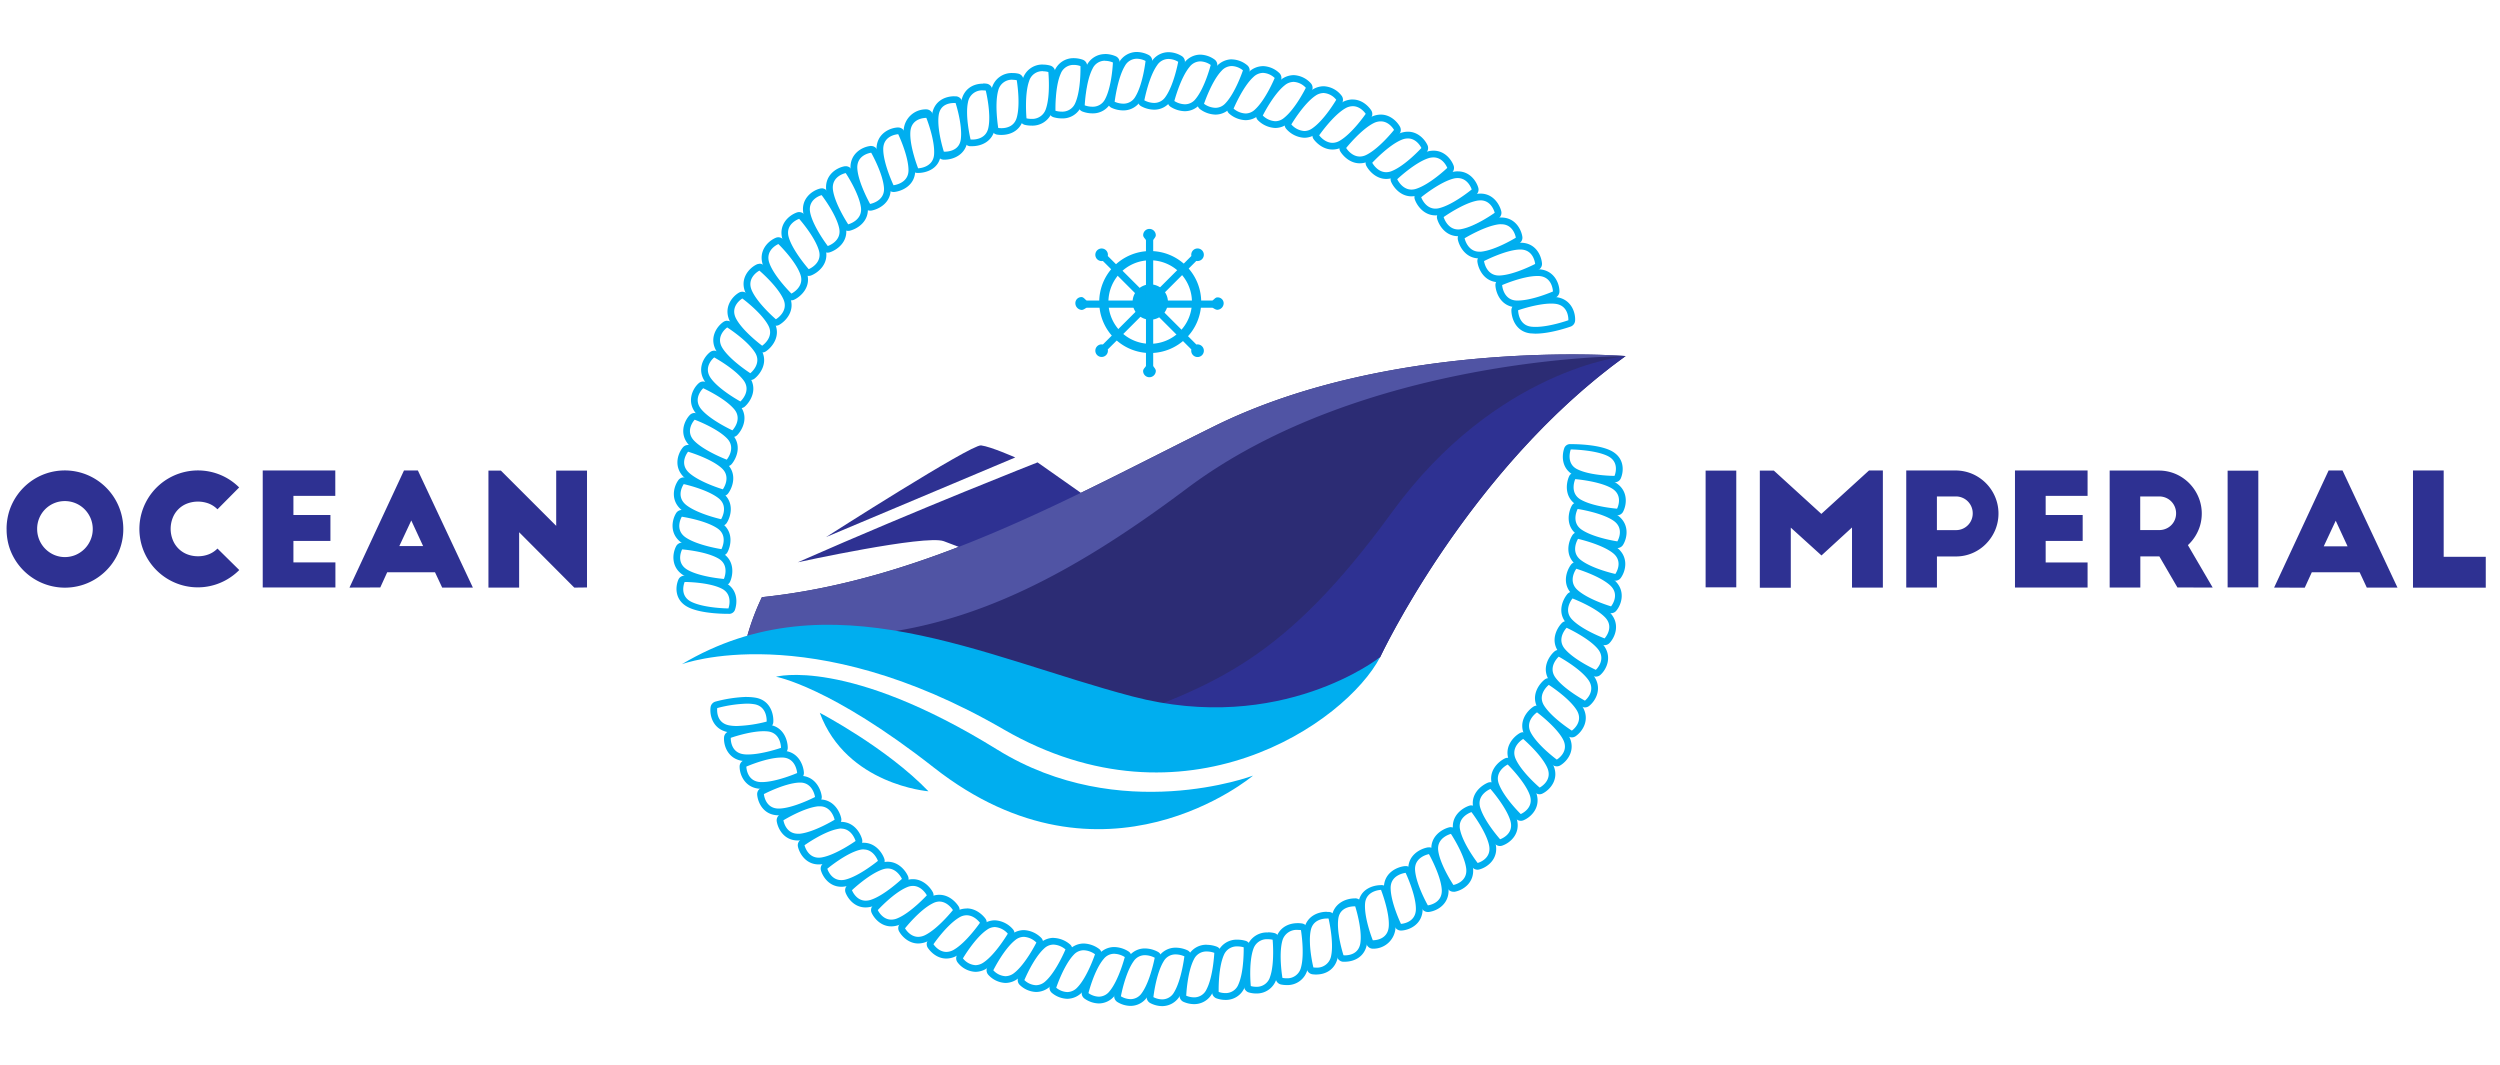 <svg id="Layer_1" data-name="Layer 1" xmlns="http://www.w3.org/2000/svg" viewBox="0 0 878.1 374"><defs><style>.cls-1{fill:#00aeef;}.cls-1,.cls-2,.cls-3,.cls-4{fill-rule:evenodd;}.cls-2{fill:#2e3192;}.cls-3{fill:#2c2c74;}.cls-4{fill:#5054a4;}</style></defs><title>oceanimperial</title><path class="cls-1" d="M262.29,244.78h0a48.09,48.09,0,0,0-11,1.65,2.39,2.39,0,0,0-1.71,2c-.4,3,.92,7.82,6.22,8.75a17.52,17.52,0,0,0,3,.24,49.5,49.5,0,0,0,11.08-1.65,2.37,2.37,0,0,0,1.73-2.11c.19-2.57-.86-7.67-6.23-8.6a18.34,18.34,0,0,0-3.12-.25Zm0,2.37a15.6,15.6,0,0,1,2.71.21c4.67.82,4.28,6.09,4.28,6.09A46.8,46.8,0,0,1,258.83,255a14.6,14.6,0,0,1-2.63-.21c-5-.87-4.28-6.09-4.28-6.09A45.44,45.44,0,0,1,262.29,247.15Z"/><path class="cls-1" d="M268.23,254.46h0c-5.38,0-12.07,2.37-12.35,2.47a2.38,2.38,0,0,0-1.57,2.08c-.19,3,1.46,7.73,6.81,8.29a13.43,13.43,0,0,0,1.59.08c5.32,0,12.11-2.37,12.4-2.47a2.37,2.37,0,0,0,1.58-2.23c0-2.57-1.39-7.58-6.82-8.14a14.19,14.19,0,0,0-1.64-.08Zm0,2.37a12.62,12.62,0,0,1,1.4.07c4.72.48,4.69,5.77,4.69,5.77S267.68,265,262.71,265c-.47,0-.91,0-1.34-.06-5-.53-4.69-5.78-4.69-5.78S263.2,256.83,268.23,256.83Z"/><path class="cls-1" d="M274.5,263.71h0c-5.56,0-13,3.23-13.3,3.37a2.37,2.37,0,0,0-1.42,2.18c0,3,2,7.62,7.37,7.8h.46c5.48,0,13-3.24,13.33-3.38a2.36,2.36,0,0,0,1.42-2.33c-.16-2.56-1.92-7.46-7.37-7.65Zm0,2.37h.41c4.75.16,5.08,5.44,5.08,5.44s-7.33,3.18-12.38,3.18h-.38c-5.05-.17-5.08-5.44-5.08-5.44S269.38,266.08,274.5,266.08Z"/><path class="cls-1" d="M281.05,272.5h-.31c-5.62.2-13.21,4.15-13.53,4.32a2.39,2.39,0,0,0-1.26,2.28c.19,2.51,2,7.27,7.56,7.27h.34c5.52-.2,13.19-4.15,13.51-4.32a2.37,2.37,0,0,0,1.26-2.42c-.33-2.47-2.34-7.13-7.57-7.13Zm0,2.37c4.54,0,5.22,5.07,5.22,5.07s-7.46,3.88-12.51,4.06h-.25c-4.81,0-5.2-5.08-5.2-5.08s7.37-3.87,12.51-4.05Z"/><path class="cls-1" d="M288,280.84h0c-.29,0-.58,0-.89,0-5.59.6-12.88,5.07-13.19,5.26a2.38,2.38,0,0,0-1.1,2.36c.34,2.33,2.33,6.75,7.43,6.75a7.69,7.69,0,0,0,.95-.06c5.5-.58,12.88-5.06,13.19-5.25a2.36,2.36,0,0,0,1.08-2.5c-.47-2.29-2.64-6.6-7.47-6.6Zm0,2.37c4.18,0,5.15,4.71,5.15,4.71s-7.17,4.38-12.2,4.92l-.7,0c-4.39,0-5.08-4.72-5.08-4.72s7.07-4.37,12.19-4.91Z"/><path class="cls-1" d="M295.41,288.67h0a7.63,7.63,0,0,0-1.41.13c-5.54,1-12.5,5.95-12.8,6.16a2.38,2.38,0,0,0-.93,2.43c.47,2.15,2.61,6.23,7.31,6.23a9,9,0,0,0,1.52-.14c5.44-1,12.49-6,12.79-6.16a2.36,2.36,0,0,0,.9-2.57c-.63-2.26-2.9-6.08-7.38-6.08Zm0,2.37c3.88,0,5.1,4.35,5.1,4.35s-6.85,4.87-11.83,5.76a6.24,6.24,0,0,1-1.1.1c-4,0-5-4.37-5-4.37s6.75-4.85,11.82-5.75A6,6,0,0,1,295.41,291Z"/><path class="cls-1" d="M303.36,296h0a7.62,7.62,0,0,0-1.92.25c-5.45,1.36-12.05,6.8-12.33,7a2.38,2.38,0,0,0-.76,2.49c.62,2.13,2.84,5.73,7.19,5.73a8.58,8.58,0,0,0,2-.26c5.36-1.35,12-6.81,12.33-7a2.37,2.37,0,0,0,.72-2.63c-.74-2.07-3.1-5.57-7.27-5.57Zm0,2.37c3.61,0,5,4,5,4s-6.49,5.34-11.39,6.57a6.18,6.18,0,0,1-1.47.19c-3.73,0-4.91-4-4.91-4S297,299.75,302,298.5A5.53,5.53,0,0,1,303.36,298.33Z"/><path class="cls-1" d="M311.79,302.68a7.79,7.79,0,0,0-2.4.4c-5.35,1.74-11.55,7.63-11.81,7.88a2.38,2.38,0,0,0-.59,2.54c.72,1.94,3,5.23,7.05,5.23a8.21,8.21,0,0,0,2.54-.43c5.25-1.71,11.54-7.63,11.81-7.88a2.36,2.36,0,0,0,.54-2.67c-.82-1.88-3.26-5.07-7.14-5.07Zm0,2.37c3.37,0,5,3.65,5,3.65s-6.11,5.78-10.91,7.35a6,6,0,0,1-1.81.3c-3.46,0-4.82-3.68-4.82-3.68s6-5.74,10.9-7.34A5.51,5.51,0,0,1,311.79,305.05Z"/><path class="cls-1" d="M320.65,308.8h0a7.5,7.5,0,0,0-2.86.58c-5.21,2.11-11,8.42-11.23,8.69a2.37,2.37,0,0,0-.4,2.57c.79,1.76,3.14,4.74,6.9,4.74a8,8,0,0,0,3-.62c5.12-2.08,11-8.42,11.22-8.68a2.38,2.38,0,0,0,.36-2.71c-.89-1.7-3.37-4.57-7-4.57Zm0,2.37c3.16,0,4.89,3.3,4.89,3.3s-5.69,6.19-10.37,8.09a5.49,5.49,0,0,1-2.11.45c-3.23,0-4.74-3.35-4.74-3.35s5.59-6.15,10.36-8.08A5.15,5.15,0,0,1,320.65,311.17Z"/><path class="cls-1" d="M329.9,314.29h0a7.39,7.39,0,0,0-3.28.79c-5.05,2.47-10.38,9.17-10.6,9.45a2.35,2.35,0,0,0-.23,2.59c.86,1.59,3.24,4.27,6.73,4.27a7.92,7.92,0,0,0,3.44-.84c5-2.43,10.37-9.17,10.59-9.45a2.37,2.37,0,0,0,.17-2.72c-.26-.42-2.64-4.09-6.82-4.09Zm0,2.37c3,0,4.8,3,4.8,3s-5.24,6.57-9.78,8.8a5.57,5.57,0,0,1-2.4.6c-3,0-4.64-3-4.64-3s5.16-6.53,9.78-8.79A5.08,5.08,0,0,1,329.9,316.66Z"/><path class="cls-1" d="M339.52,319.11h0a7.3,7.3,0,0,0-3.7,1c-4.86,2.81-9.71,9.86-9.91,10.16a2.38,2.38,0,0,0-.05,2.6c.25.39,2.53,3.81,6.54,3.81a7.59,7.59,0,0,0,3.84-1.1c4.78-2.77,9.7-9.86,9.91-10.16a2.36,2.36,0,0,0,0-2.73c-.26-.37-2.71-3.62-6.6-3.62Zm0,2.37c2.79,0,4.68,2.64,4.68,2.64s-4.77,6.92-9.15,9.45a5.23,5.23,0,0,1-2.65.78c-2.82,0-4.53-2.7-4.53-2.7s4.68-6.87,9.14-9.45A4.9,4.9,0,0,1,339.52,321.48Z"/><path class="cls-1" d="M349.44,323.25h0a7.22,7.22,0,0,0-4.09,1.31c-4.66,3.15-9,10.52-9.18,10.83a2.38,2.38,0,0,0,.14,2.6,8.36,8.36,0,0,0,6.31,3.36,7.43,7.43,0,0,0,4.23-1.38c4.58-3.1,9-10.51,9.18-10.83a2.39,2.39,0,0,0-.22-2.72,9,9,0,0,0-6.37-3.17Zm0,2.37a6.66,6.66,0,0,1,4.54,2.32s-4.27,7.23-8.45,10.07a5.21,5.21,0,0,1-2.91,1,6.13,6.13,0,0,1-4.4-2.39s4.2-7.18,8.46-10.06A4.83,4.83,0,0,1,349.44,325.62Z"/><path class="cls-1" d="M359.64,326.69h0a7.12,7.12,0,0,0-4.47,1.61c-4.43,3.47-8.24,11.12-8.4,11.45a2.37,2.37,0,0,0,.31,2.58,8.58,8.58,0,0,0,6.06,2.92,7.31,7.31,0,0,0,4.6-1.69c4.35-3.4,8.23-11.11,8.4-11.44a2.39,2.39,0,0,0-.41-2.7,9.15,9.15,0,0,0-6.09-2.73Zm0,2.37a6.85,6.85,0,0,1,4.38,2s-3.76,7.52-7.74,10.64a5,5,0,0,1-3.14,1.18,6.25,6.25,0,0,1-4.25-2.08s3.69-7.46,7.74-10.63A4.75,4.75,0,0,1,359.64,329.06Z"/><path class="cls-1" d="M370.06,329.41h0a7.15,7.15,0,0,0-4.84,1.94c-4.17,3.76-7.44,11.67-7.58,12a2.36,2.36,0,0,0,.5,2.56,8.66,8.66,0,0,0,5.76,2.51,7.34,7.34,0,0,0,5-2c4.1-3.71,7.44-11.67,7.58-12a2.39,2.39,0,0,0-.59-2.66,9.31,9.31,0,0,0-5.78-2.32Zm0,2.37a7,7,0,0,1,4.18,1.7s-3.23,7.77-7,11.15a5,5,0,0,1-3.37,1.42,6.36,6.36,0,0,1-4.07-1.8s3.16-7.69,7-11.15A4.75,4.75,0,0,1,370.06,331.78Z"/><path class="cls-1" d="M380.66,331.4h0a7.1,7.1,0,0,0-5.19,2.28c-3.91,4.05-6.62,12.16-6.73,12.5a2.38,2.38,0,0,0,.67,2.52,8.83,8.83,0,0,0,5.45,2.12,7.25,7.25,0,0,0,5.28-2.38c3.83-4,6.6-12.15,6.72-12.5a2.37,2.37,0,0,0-.78-2.62,9.56,9.56,0,0,0-5.42-1.92Zm0,2.37a7.18,7.18,0,0,1,3.95,1.41s-2.68,8-6.18,11.62a4.87,4.87,0,0,1-3.57,1.65,6.49,6.49,0,0,1-3.87-1.52s2.61-7.9,6.18-11.61A4.71,4.71,0,0,1,380.66,333.77Z"/><path class="cls-1" d="M391.39,332.64a7.07,7.07,0,0,0-5.55,2.66c-3.61,4.31-5.74,12.59-5.83,12.94a2.35,2.35,0,0,0,.85,2.46,9,9,0,0,0,5.08,1.75,7.15,7.15,0,0,0,5.59-2.75c3.55-4.25,5.74-12.59,5.83-12.95a2.35,2.35,0,0,0-.95-2.55,9.71,9.71,0,0,0-5-1.56Zm0,2.37a7.31,7.31,0,0,1,3.68,1.15s-2.11,8.14-5.35,12a4.79,4.79,0,0,1-3.78,1.91,6.63,6.63,0,0,1-3.63-1.25s2-8.07,5.35-12A4.7,4.7,0,0,1,391.39,335Z"/><path class="cls-1" d="M402.2,333.13h0a7,7,0,0,0-5.89,3.05c-3.3,4.56-4.86,13-4.92,13.32a2.37,2.37,0,0,0,1,2.4,9,9,0,0,0,4.68,1.41,7.08,7.08,0,0,0,5.9-3.16c3.24-4.47,4.85-13,4.92-13.32a2.37,2.37,0,0,0-1.14-2.48,9.87,9.87,0,0,0-4.57-1.22Zm0,2.37a7.53,7.53,0,0,1,3.38.9s-1.55,8.26-4.51,12.36a4.76,4.76,0,0,1-4,2.18,6.79,6.79,0,0,1-3.37-1s1.49-8.19,4.51-12.36A4.72,4.72,0,0,1,402.2,335.5Z"/><path class="cls-1" d="M413,332.86h0a7.11,7.11,0,0,0-6.23,3.48c-3,4.77-3.94,13.27-4,13.63a2.37,2.37,0,0,0,1.19,2.32,9.18,9.18,0,0,0,4.23,1.1,7.17,7.17,0,0,0,6.2-3.58c2.92-4.7,3.93-13.27,4-13.63a2.37,2.37,0,0,0-1.3-2.4,10.07,10.07,0,0,0-4.08-.92Zm0,2.37a7.58,7.58,0,0,1,3,.68s-1,8.35-3.63,12.64a4.76,4.76,0,0,1-4.19,2.47,6.85,6.85,0,0,1-3.06-.79s.91-8.27,3.64-12.64A4.71,4.71,0,0,1,413,335.23Z"/><path class="cls-1" d="M423.88,331.83h0a7.15,7.15,0,0,0-6.58,3.93c-2.64,5-3,13.52-3,13.88a2.36,2.36,0,0,0,1.35,2.23,9.31,9.31,0,0,0,3.74.82,7.12,7.12,0,0,0,6.49-4c2.59-4.88,3-13.5,3-13.87a2.36,2.36,0,0,0-1.46-2.3,10,10,0,0,0-3.53-.66Zm0,2.37a7.68,7.68,0,0,1,2.63.48s-.38,8.4-2.75,12.87a4.73,4.73,0,0,1-4.39,2.76,7,7,0,0,1-2.72-.58s.33-8.31,2.75-12.86A4.79,4.79,0,0,1,423.88,334.2Z"/><path class="cls-1" d="M434.66,330.05h0a7.18,7.18,0,0,0-6.94,4.4c-2.28,5.14-2.05,13.69-2,14.05a2.39,2.39,0,0,0,1.49,2.14,9.44,9.44,0,0,0,3.21.57,7.1,7.1,0,0,0,6.78-4.49c2.24-5.05,2-13.68,2-14.05a2.36,2.36,0,0,0-1.62-2.19,10.19,10.19,0,0,0-2.92-.43Zm0,2.37a7.66,7.66,0,0,1,2.17.31s.21,8.41-1.84,13a4.76,4.76,0,0,1-4.61,3.08,6.9,6.9,0,0,1-2.33-.41s-.25-8.31,1.84-13A4.88,4.88,0,0,1,434.66,332.42Z"/><path class="cls-1" d="M445.34,327.52h0a7.32,7.32,0,0,0-7.31,4.9c-1.92,5.29-1.1,13.8-1.06,14.16a2.36,2.36,0,0,0,1.64,2,9.15,9.15,0,0,0,2.61.37,7.2,7.2,0,0,0,7.08-5c1.88-5.19,1.09-13.79,1.06-14.15a2.39,2.39,0,0,0-1.78-2.08,9.77,9.77,0,0,0-2.24-.25Zm0,2.37a7.36,7.36,0,0,1,1.66.18s.79,8.37-.93,13.12a4.83,4.83,0,0,1-4.85,3.41,6.82,6.82,0,0,1-1.89-.26s-.83-8.27.93-13.12A5,5,0,0,1,445.34,329.89Z"/><path class="cls-1" d="M455.83,324.25h0c-3.83,0-6.69,2-7.66,5.42-1.55,5.41-.14,13.84-.07,14.2a2.38,2.38,0,0,0,1.77,1.91,9.32,9.32,0,0,0,2,.21,7.22,7.22,0,0,0,7.37-5.48c1.51-5.31.13-13.83.07-14.19a2.38,2.38,0,0,0-1.91-1.95,9.41,9.41,0,0,0-1.55-.12Zm0,2.37a7.06,7.06,0,0,1,1.12.08s1.37,8.3,0,13.15a4.92,4.92,0,0,1-5.09,3.76,6.79,6.79,0,0,1-1.42-.14s-1.4-8.2,0-13.15A5.17,5.17,0,0,1,455.83,326.62Z"/><path class="cls-1" d="M466.09,320.25h0c-3.26,0-7.07,1.57-8,6-1.16,5.5.84,13.82.92,14.17a2.38,2.38,0,0,0,1.91,1.78,9.38,9.38,0,0,0,1.3.09c4,0,6.86-2.24,7.65-6,1.14-5.4-.83-13.81-.92-14.16a2.4,2.4,0,0,0-2-1.81,7.09,7.09,0,0,0-.82,0Zm0,2.37a4.11,4.11,0,0,1,.55,0s1.95,8.18.91,13.12a5,5,0,0,1-5.33,4.12,6.11,6.11,0,0,1-.91-.06s-2-8.08-.9-13.12C461.2,323,464.72,322.62,466.09,322.62Z"/><path class="cls-1" d="M475.93,315.55h0c-3.62,0-7.55,2-8.18,6.54-.78,5.57,1.79,13.73,1.91,14.08a2.39,2.39,0,0,0,2,1.63,5.71,5.71,0,0,0,.64,0c3.37,0,7.21-1.72,7.88-6.55.76-5.47-1.79-13.71-1.9-14.06a2.39,2.39,0,0,0-2.17-1.66Zm-.68,2.79H476s2.52,7.82,1.83,12.82c-.59,4.15-4.29,4.4-5.54,4.4a1.27,1.27,0,0,1-.41-.06s-2.53-7.75-1.81-12.85c.6-4.31,5.09-4.31,5.83-4.31Z"/><path class="cls-1" d="M485.07,310.9H485c-2.57,0-7.53,1.3-7.91,6.74-.38,5.62,2.75,13.67,2.89,14a2.41,2.41,0,0,0,2.13,1.58h.12a7.8,7.8,0,0,0,7.93-7.37c.37-5.5-2.75-13.33-2.89-13.68a2.17,2.17,0,0,0-2.2-1.28Zm0,1.66s3.07,7.8,2.72,12.84c-.33,4.76-5,4.86-5.56,4.86h-.05s-3.08-7.7-2.72-12.84C479.78,312.68,485.07,312.56,485.07,312.56Z"/><path class="cls-1" d="M493.71,304.21l-.24,0c-2.55.25-7.39,2.17-7.39,7.63,0,5.62,3.69,13.34,3.85,13.67a2.37,2.37,0,0,0,2.14,1.34h.09c3-.13,7.54-2.27,7.53-7.64,0-5.52-3.68-13.33-3.84-13.66a2.37,2.37,0,0,0-2.14-1.36Zm0,2.37s3.61,7.6,3.61,12.65-5.25,5.27-5.25,5.27-3.61-7.5-3.62-12.65C488.45,307.11,493.71,306.58,493.71,306.58Z"/><path class="cls-1" d="M501.91,297.64a1.81,1.81,0,0,0-.4,0c-2.53.43-7.23,2.68-6.84,8.12.4,5.62,4.61,13.06,4.79,13.38a2.36,2.36,0,0,0,2.06,1.19h.26c3-.34,7.36-2.79,7-8.15s-4.6-13-4.78-13.36a2.39,2.39,0,0,0-2.07-1.21Zm0,2.37s4.13,7.33,4.49,12.37-4.88,5.62-4.88,5.62-4.12-7.22-4.49-12.36C496.7,300.9,501.91,300,501.91,300Z"/><path class="cls-1" d="M509.63,290.52a2.74,2.74,0,0,0-.56.06c-2.5.61-7,3.19-6.25,8.59.78,5.57,5.5,12.7,5.71,13a2.38,2.38,0,0,0,2,1.05,2.15,2.15,0,0,0,.43,0c3-.54,7.14-3.29,6.39-8.61s-5.51-12.69-5.71-13a2.37,2.37,0,0,0-2-1.06Zm0,2.37s4.63,7,5.34,12-4.47,5.95-4.47,5.95-4.62-6.92-5.33-12C504.5,294.14,509.63,292.89,509.63,292.89Z"/><path class="cls-1" d="M516.84,282.87a2.57,2.57,0,0,0-.72.11c-2.45.78-6.78,3.67-5.64,9,1.17,5.5,6.38,12.29,6.6,12.57a2.4,2.4,0,0,0,1.88.93,2.46,2.46,0,0,0,.59-.08c2.93-.75,6.9-3.78,5.78-9s-6.38-12.27-6.61-12.56a2.34,2.34,0,0,0-1.88-.93Zm0,2.37s5.11,6.68,6.17,11.62-4,6.25-4,6.25-5.09-6.59-6.16-11.62C511.8,286.84,516.84,285.24,516.84,285.24Z"/><path class="cls-1" d="M523.5,274.74a2.44,2.44,0,0,0-.88.16c-2.39,1-6.51,4.14-5,9.37,1.56,5.42,7.22,11.82,7.47,12.09a2.37,2.37,0,0,0,2.51.67c2.88-.95,6.63-4.25,5.14-9.42s-7.22-11.8-7.46-12.07a2.39,2.39,0,0,0-1.78-.8Zm0,2.37s5.56,6.3,7,11.16-3.6,6.51-3.6,6.51-5.54-6.2-7-11.16C518.59,279.06,523.5,277.11,523.5,277.11Z"/><path class="cls-1" d="M529.57,266.16a2.49,2.49,0,0,0-1,.23c-2.31,1.12-6.2,4.58-4.33,9.7,1.93,5.29,8,11.28,8.29,11.53a2.33,2.33,0,0,0,1.65.68,2.38,2.38,0,0,0,.91-.18c2.8-1.15,6.3-4.7,4.46-9.75s-8-11.27-8.28-11.53a2.38,2.38,0,0,0-1.67-.68Zm0,2.37s6,5.9,7.72,10.65-3.14,6.75-3.14,6.75-5.95-5.81-7.71-10.65C524.81,270.82,529.57,268.53,529.57,268.53Z"/><path class="cls-1" d="M535,257.18a2.36,2.36,0,0,0-1.17.31c-2.24,1.27-5.87,5-3.65,10s8.8,10.69,9.07,10.92a2.35,2.35,0,0,0,1.54.57,2.32,2.32,0,0,0,1-.25c2.72-1.35,6-5.13,3.77-10s-8.78-10.68-9.06-10.92a2.36,2.36,0,0,0-1.55-.57Zm0,2.37s6.39,5.47,8.45,10.08-2.66,7-2.66,7-6.35-5.38-8.44-10.09C530.44,262.17,535,259.55,535,259.55Z"/><path class="cls-1" d="M539.86,247.84a2.35,2.35,0,0,0-1.32.4c-2.14,1.43-5.51,5.39-2.94,10.21s9.52,10.05,9.81,10.26a2.35,2.35,0,0,0,1.4.46,2.32,2.32,0,0,0,1.2-.32c2.62-1.54,5.59-5.54,3.06-10.28s-9.51-10-9.8-10.26a2.39,2.39,0,0,0-1.41-.47Zm0,2.37s6.74,5,9.12,9.47-2.17,7.12-2.17,7.12-6.7-4.92-9.12-9.47C535.46,253.14,539.86,250.21,539.86,250.21Z"/><path class="cls-1" d="M544,238.19a2.33,2.33,0,0,0-1.45.49c-2,1.58-5.12,5.77-2.23,10.39,3,4.77,10.2,9.37,10.5,9.56a2.43,2.43,0,0,0,1.27.37,2.34,2.34,0,0,0,1.34-.42c2.5-1.71,5.19-5.91,2.34-10.47s-10.19-9.35-10.49-9.55a2.4,2.4,0,0,0-1.28-.37Zm0,2.37s7.08,4.53,9.76,8.81-1.67,7.26-1.67,7.26-7-4.45-9.76-8.82C539.83,243.79,544,240.56,544,240.56Z"/><path class="cls-1" d="M547.49,228.27a2.32,2.32,0,0,0-1.57.6c-1.93,1.71-4.72,6.11-1.5,10.52s10.82,8.63,11.14,8.8a2.39,2.39,0,0,0,1.13.28,2.37,2.37,0,0,0,1.47-.51c2.38-1.88,4.76-6.26,1.6-10.61s-10.81-8.62-11.13-8.79a2.33,2.33,0,0,0-1.14-.29Zm0,2.37s7.38,4,10.35,8.1-1.15,7.36-1.15,7.36-7.33-3.94-10.36-8.11C543.54,234.16,547.49,230.64,547.49,230.64Z"/><path class="cls-1" d="M550.26,218.13a2.35,2.35,0,0,0-1.69.72c-1.8,1.84-4.27,6.42-.76,10.59s11.4,7.86,11.73,8a2.4,2.4,0,0,0,1,.21,2.36,2.36,0,0,0,1.59-.61c2.24-2,4.32-6.58.86-10.7s-11.39-7.84-11.72-8a2.27,2.27,0,0,0-1-.22Zm0,2.37s7.65,3.5,10.9,7.36-.64,7.42-.64,7.42-7.58-3.42-10.89-7.36C546.57,224.29,550.26,220.5,550.26,220.5Z"/><path class="cls-1" d="M552.33,207.82a2.37,2.37,0,0,0-1.81.84c-1.67,2-3.81,6.71,0,10.62s11.93,7,12.27,7.17a2.33,2.33,0,0,0,.82.15,2.38,2.38,0,0,0,1.72-.74c2.08-2.2,3.84-6.87.1-10.73s-11.91-7-12.25-7.15a2.22,2.22,0,0,0-.83-.16Zm0,2.38s7.86,3,11.38,6.58-.12,7.45-.12,7.45-7.8-2.89-11.38-6.6C548.9,214.23,552.33,210.2,552.33,210.2Z"/><path class="cls-1" d="M410.46,18.33h0a7.07,7.07,0,0,0-5.9,3.17c-3.24,4.46-4.85,13-4.92,13.31a2.37,2.37,0,0,0,1.14,2.48,9.71,9.71,0,0,0,4.58,1.23,7,7,0,0,0,5.88-3.06c3.3-4.55,4.86-13,4.92-13.32a2.37,2.37,0,0,0-1-2.4,9.11,9.11,0,0,0-4.68-1.41Zm0,2.38a6.84,6.84,0,0,1,3.37,1s-1.49,8.19-4.5,12.36a4.72,4.72,0,0,1-4,2.08,7.49,7.49,0,0,1-3.39-.91s1.55-8.26,4.51-12.35A4.75,4.75,0,0,1,410.46,20.71Z"/><path class="cls-1" d="M399.3,18.26h0a7.15,7.15,0,0,0-6.2,3.58c-2.92,4.69-3.93,13.26-4,13.62a2.35,2.35,0,0,0,1.3,2.4,9.89,9.89,0,0,0,4.08.92,7.12,7.12,0,0,0,6.23-3.47c3-4.78,3.94-13.28,4-13.64a2.38,2.38,0,0,0-1.18-2.32,9.33,9.33,0,0,0-4.24-1.09Zm0,2.37a6.86,6.86,0,0,1,3.06.78s-.91,8.27-3.63,12.64a4.74,4.74,0,0,1-4.22,2.36,7.67,7.67,0,0,1-3-.67s1-8.36,3.63-12.64A4.75,4.75,0,0,1,399.3,20.63Z"/><path class="cls-1" d="M388.19,19h0a7.13,7.13,0,0,0-6.5,4c-2.58,4.87-3,13.5-3,13.86a2.39,2.39,0,0,0,1.47,2.3,10,10,0,0,0,3.53.66,7.15,7.15,0,0,0,6.59-3.93c2.63-5,3-13.51,3-13.87a2.38,2.38,0,0,0-1.34-2.24,9.5,9.5,0,0,0-3.74-.81Zm0,2.37a7,7,0,0,1,2.71.58s-.33,8.32-2.74,12.86a4.79,4.79,0,0,1-4.49,2.67A7.68,7.68,0,0,1,381,37s.38-8.4,2.75-12.87A4.75,4.75,0,0,1,388.19,21.33Z"/><path class="cls-1" d="M377.18,20.43h0a7.13,7.13,0,0,0-6.79,4.49c-2.23,5-2.05,13.68-2,14A2.35,2.35,0,0,0,370,41.16a10.35,10.35,0,0,0,2.92.43,7.17,7.17,0,0,0,6.94-4.4c2.28-5.14,2.05-13.69,2-14A2.36,2.36,0,0,0,380.38,21a9.63,9.63,0,0,0-3.2-.57Zm0,2.37a6.88,6.88,0,0,1,2.32.41s.25,8.32-1.83,13a4.89,4.89,0,0,1-4.78,3,7.66,7.66,0,0,1-2.17-.31s-.21-8.41,1.84-13A4.78,4.78,0,0,1,377.18,22.8Z"/><path class="cls-1" d="M366.33,22.67h0a7.2,7.2,0,0,0-7.08,5c-1.88,5.19-1.09,13.79-1.06,14.16A2.39,2.39,0,0,0,360,43.87a9.8,9.8,0,0,0,2.25.25,7.32,7.32,0,0,0,7.31-4.89c1.91-5.29,1.09-13.81,1.05-14.17a2.37,2.37,0,0,0-1.64-2,9.15,9.15,0,0,0-2.61-.37Zm0,2.37a6.82,6.82,0,0,1,1.89.26s.83,8.28-.92,13.12a5,5,0,0,1-5.08,3.33,7.4,7.4,0,0,1-1.67-.18s-.79-8.37.93-13.12A4.83,4.83,0,0,1,366.33,25Z"/><path class="cls-1" d="M355.7,25.66h0a7.21,7.21,0,0,0-7.37,5.48c-1.51,5.3-.13,13.83-.07,14.19a2.36,2.36,0,0,0,1.91,1.94,9.1,9.1,0,0,0,1.54.12c3.84,0,6.71-2,7.68-5.42,1.54-5.4.12-13.84.06-14.2a2.34,2.34,0,0,0-1.77-1.9,8.65,8.65,0,0,0-2-.21Zm0,2.37a6.79,6.79,0,0,1,1.42.14s1.4,8.2,0,13.15c-.91,3.23-3.79,3.7-5.39,3.7a7,7,0,0,1-1.11-.08s-1.37-8.29,0-13.15A4.92,4.92,0,0,1,355.7,28Z"/><path class="cls-1" d="M345.33,29.38h0c-4,0-6.85,2.24-7.65,6-1.14,5.4.84,13.81.92,14.16a2.4,2.4,0,0,0,2,1.81,7,7,0,0,0,.81,0c3.26,0,7.08-1.57,8-6,1.17-5.5-.83-13.82-.92-14.17a2.37,2.37,0,0,0-1.91-1.78,9.38,9.38,0,0,0-1.3-.09Zm0,2.37a6.11,6.11,0,0,1,.91.06s2,8.08.9,13.12c-.78,3.72-4.3,4.09-5.68,4.09-.34,0-.55,0-.55,0s-2-8.19-.91-13.13A5,5,0,0,1,345.33,31.75Z"/><path class="cls-1" d="M335.23,33.81h0c-3.37,0-7.2,1.72-7.88,6.55-.76,5.47,1.8,13.72,1.91,14.07a2.39,2.39,0,0,0,2.17,1.66h.19c3.62,0,7.56-2,8.19-6.54.77-5.56-1.8-13.72-1.91-14.07a2.41,2.41,0,0,0-2-1.64,5.71,5.71,0,0,0-.64,0Zm0,2.37a3.44,3.44,0,0,1,.41,0s2.53,7.72,1.82,12.82c-.6,4.31-5.11,4.28-5.84,4.28h-.1S329,45.48,329.7,40.48C330.28,36.33,334,36.18,335.23,36.18Z"/><path class="cls-1" d="M325.32,38.41h0a7.79,7.79,0,0,0-7.92,7.37c-.38,5.51,2.74,13.34,2.87,13.68a2.19,2.19,0,0,0,2.21,1.28h.07c2.57,0,7.54-1.3,7.91-6.74.39-5.62-2.75-13.67-2.89-14a2.41,2.41,0,0,0-2.13-1.59Zm-.46,3h.51s3.08,7.69,2.72,12.83c-.32,4.74-5.61,4.88-5.61,4.88s-3.07-7.81-2.72-12.84c.33-4.77,5-4.87,5.56-4.87Z"/><path class="cls-1" d="M315.49,44.77h-.1c-3,.13-7.54,2.27-7.53,7.65s3.68,13.33,3.84,13.66a2.37,2.37,0,0,0,2.14,1.35h.24c2.56-.25,7.4-2.18,7.39-7.64,0-5.62-3.69-13.34-3.85-13.67a2.37,2.37,0,0,0-2.13-1.34Zm0,2.37s3.6,7.5,3.61,12.65c0,4.75-5.26,5.27-5.26,5.27s-3.6-7.6-3.61-12.65S315.49,47.14,315.49,47.14Z"/><path class="cls-1" d="M306,51.27a1.14,1.14,0,0,0-.26,0c-3,.33-7.36,2.78-7,8.14.39,5.51,4.61,13.05,4.79,13.37a2.37,2.37,0,0,0,2.06,1.2,2.69,2.69,0,0,0,.4,0c2.54-.43,7.23-2.69,6.84-8.14s-4.61-13-4.79-13.36a2.37,2.37,0,0,0-2.06-1.2Zm0,2.37s4.12,7.23,4.49,12.36c.34,4.74-4.88,5.63-4.88,5.63s-4.13-7.33-4.48-12.36S306,53.64,306,53.64Z"/><path class="cls-1" d="M297.05,58.41a3,3,0,0,0-.42,0c-3,.55-7.15,3.29-6.4,8.62s5.51,12.69,5.71,13a2.35,2.35,0,0,0,2,1.07,2.2,2.2,0,0,0,.56-.07c2.5-.61,7-3.19,6.26-8.59-.79-5.57-5.52-12.7-5.72-13a2.36,2.36,0,0,0-2-1.06Zm0,2.38s4.62,6.92,5.34,12c.66,4.71-4.47,6-4.47,6s-4.63-7-5.34-12S297.05,60.79,297.05,60.79Z"/><path class="cls-1" d="M288.59,66.17a2.3,2.3,0,0,0-.58.07c-2.94.75-6.91,3.78-5.78,9s6.37,12.28,6.6,12.57a2.38,2.38,0,0,0,1.88.93,2.57,2.57,0,0,0,.72-.11c2.45-.79,6.78-3.68,5.64-9-1.17-5.5-6.38-12.29-6.6-12.57a2.37,2.37,0,0,0-1.88-.92Zm0,2.37s5.09,6.58,6.16,11.61c1,4.65-4,6.26-4,6.26s-5.11-6.68-6.16-11.63S288.59,68.54,288.59,68.54Z"/><path class="cls-1" d="M280.69,74.49a2.39,2.39,0,0,0-.74.12c-2.88,1-6.62,4.25-5.13,9.42s7.22,11.8,7.46,12.08a2.37,2.37,0,0,0,1.78.8,2.4,2.4,0,0,0,.87-.17c2.39-.95,6.51-4.14,5-9.38-1.56-5.4-7.22-11.81-7.46-12.08a2.4,2.4,0,0,0-1.78-.79Zm0,2.37s5.53,6.21,6.95,11.16c1.32,4.56-3.59,6.52-3.59,6.52s-5.57-6.31-7-11.16S280.7,76.86,280.7,76.86Z"/><path class="cls-1" d="M273.4,83.34a2.33,2.33,0,0,0-.9.18c-2.81,1.16-6.31,4.71-4.47,9.76s8,11.27,8.28,11.52a2.39,2.39,0,0,0,1.67.69,2.35,2.35,0,0,0,1-.24c2.32-1.11,6.21-4.58,4.33-9.7-1.92-5.28-8-11.28-8.29-11.53a2.37,2.37,0,0,0-1.65-.68Zm0,2.38s6,5.81,7.71,10.64c1.63,4.46-3.13,6.76-3.13,6.76s-6-5.91-7.72-10.65S273.4,85.72,273.4,85.72Z"/><path class="cls-1" d="M266.73,92.68a2.29,2.29,0,0,0-1.05.25c-2.72,1.35-6,5.14-3.77,10s8.79,10.68,9.06,10.91a2.38,2.38,0,0,0,2.72.26c2.24-1.27,5.88-5,3.65-10s-8.8-10.69-9.07-10.92a2.41,2.41,0,0,0-1.54-.57Zm0,2.37s6.35,5.39,8.45,10.09c1.93,4.33-2.66,7-2.66,7s-6.39-5.47-8.44-10.08S266.73,95.05,266.73,95.05Z"/><path class="cls-1" d="M260.74,102.47a2.36,2.36,0,0,0-1.2.33c-2.62,1.53-5.59,5.53-3.06,10.28s9.51,10,9.8,10.26a2.36,2.36,0,0,0,2.73.07c2.14-1.43,5.51-5.4,2.95-10.22s-9.53-10-9.82-10.26a2.39,2.39,0,0,0-1.4-.46Zm0,2.37s6.7,4.93,9.12,9.47c2.24,4.19-2.16,7.12-2.16,7.12s-6.75-5-9.13-9.47S260.74,104.84,260.74,104.84Z"/><path class="cls-1" d="M255.44,112.65a2.43,2.43,0,0,0-1.34.41c-2.5,1.71-5.19,5.92-2.33,10.47s10.18,9.36,10.49,9.55A2.35,2.35,0,0,0,265,133c2-1.57,5.12-5.77,2.22-10.39s-10.2-9.36-10.5-9.55a2.34,2.34,0,0,0-1.27-.37Zm0,2.37s7,4.44,9.76,8.81c2.52,4-1.66,7.26-1.66,7.26s-7.09-4.54-9.77-8.81S255.44,115,255.44,115Z"/><path class="cls-1" d="M250.86,123.17a2.38,2.38,0,0,0-1.47.52c-2.38,1.88-4.76,6.25-1.6,10.6s10.82,8.62,11.14,8.8a2.37,2.37,0,0,0,2.71-.31c1.92-1.72,4.71-6.12,1.49-10.53s-10.83-8.62-11.14-8.79a2.4,2.4,0,0,0-1.13-.29Zm0,2.37s7.33,4,10.36,8.11c2.79,3.84-1.16,7.36-1.16,7.36s-7.38-4-10.35-8.11S250.86,125.54,250.86,125.54Z"/><path class="cls-1" d="M247,134a2.35,2.35,0,0,0-1.6.62c-2.24,2-4.32,6.58-.86,10.7s11.39,7.84,11.72,8a2.45,2.45,0,0,0,1,.21,2.34,2.34,0,0,0,1.69-.71c1.8-1.84,4.27-6.43.76-10.6s-11.4-7.85-11.73-8a2.35,2.35,0,0,0-1-.21Zm0,2.37s7.57,3.42,10.89,7.37c3.05,3.63-.64,7.41-.64,7.41s-7.65-3.5-10.9-7.36S247,136.36,247,136.36Z"/><path class="cls-1" d="M244,145.05a2.37,2.37,0,0,0-1.72.73c-2.09,2.2-3.85,6.87-.11,10.73s11.91,7,12.25,7.16a2.44,2.44,0,0,0,.84.15A2.35,2.35,0,0,0,257,163c1.66-2,3.8-6.71,0-10.62s-11.92-7-12.26-7.17a2.62,2.62,0,0,0-.82-.14Zm0,2.37s7.8,2.88,11.38,6.59c3.3,3.4-.12,7.44-.12,7.44s-7.87-3-11.39-6.59S244,147.42,244,147.42Z"/><path class="cls-1" d="M241.68,156.29a2.38,2.38,0,0,0-1.83.86c-1.93,2.34-3.36,7.12.64,10.71s12.37,6.18,12.72,6.29a2.73,2.73,0,0,0,.68.1,2.36,2.36,0,0,0,1.91-1c1.53-2.07,3.33-7-.73-10.6s-12.38-6.19-12.73-6.29a2.16,2.16,0,0,0-.66-.1Zm0,2.37s8,2.34,11.81,5.78c3.53,3.17.4,7.43.4,7.43s-8.06-2.4-11.82-5.77S241.68,158.66,241.68,158.66Z"/><path class="cls-1" d="M240.18,167.67a2.37,2.37,0,0,0-1.93,1c-1.77,2.47-2.86,7.33,1.38,10.64s12.78,5.3,13.13,5.38a2.31,2.31,0,0,0,.52.06,2.38,2.38,0,0,0,2-1.1c1.38-2.18,2.85-7.18-1.46-10.53s-12.78-5.3-13.14-5.38a2.07,2.07,0,0,0-.5-.06Zm0,2.37s8.13,1.78,12.18,4.94c3.75,2.92.92,7.39.92,7.39s-8.2-1.84-12.19-4.94S240.18,170,240.18,170Z"/><path class="cls-1" d="M239.47,179.12a2.37,2.37,0,0,0-2,1.13c-1.59,2.59-2.34,7.52,2.12,10.52s13.11,4.4,13.47,4.45a2.19,2.19,0,0,0,.36,0A2.38,2.38,0,0,0,255.5,194c1.22-2.26,2.33-7.35-2.2-10.39s-13.12-4.41-13.48-4.46a2.07,2.07,0,0,0-.35,0Zm0,2.37s8.23,1.21,12.5,4.08c3.94,2.65,1.43,7.31,1.43,7.31s-8.32-1.26-12.5-4.07S239.48,181.49,239.48,181.49Z"/><path class="cls-1" d="M239.58,190.6a2.36,2.36,0,0,0-2.1,1.27c-1.41,2.69-1.81,7.67,2.85,10.35s13.38,3.47,13.75,3.5h.19a2.38,2.38,0,0,0,2.16-1.39c1.06-2.35,1.81-7.5-2.92-10.22s-13.39-3.48-13.75-3.5Zm0,2.37s8.29.62,12.75,3.2c4.11,2.36,1.93,7.18,1.93,7.18s-8.37-.67-12.75-3.19S239.58,193,239.58,193Z"/><path class="cls-1" d="M240.48,202.2a2.31,2.31,0,0,0-2.18,1.34c-1.21,2.78-1.27,7.47,3.57,9.82s13.59,2.24,14,2.24h0a2.17,2.17,0,0,0,2.23-1.29c.89-2.41,1.28-7.4-3.63-9.78s-13.6-2.33-14-2.33Zm0,2.21s8.31,0,12.94,2.3c4.27,2.07,2.43,7,2.43,7s-8.4-.08-12.95-2.29S240.48,204.41,240.48,204.41Z"/><path class="cls-1" d="M553.67,197.4a2.38,2.38,0,0,0-1.92,1c-1.52,2.07-3.33,6.95.73,10.59s12.38,6.19,12.73,6.3a2.5,2.5,0,0,0,.66.09,2.38,2.38,0,0,0,1.83-.86c1.93-2.33,3.36-7.11-.64-10.71s-12.37-6.18-12.72-6.28a2.22,2.22,0,0,0-.67-.1Zm0,2.37s8.05,2.4,11.81,5.77.39,7.44.39,7.44-8-2.33-11.81-5.78C550.53,204,553.67,199.77,553.67,199.77Z"/><path class="cls-1" d="M554.27,186.9a2.36,2.36,0,0,0-2,1.11c-1.38,2.17-2.84,7.17,1.46,10.52s12.78,5.31,13.14,5.39a2.92,2.92,0,0,0,.5.05,2.37,2.37,0,0,0,1.93-1c1.77-2.46,2.86-7.33-1.38-10.64S555.15,187,554.79,187a2.24,2.24,0,0,0-.52-.06Zm0,2.37s8.2,1.84,12.19,4.94.91,7.39.91,7.39-8.12-1.77-12.18-4.94C551.44,193.74,554.27,189.27,554.27,189.27Z"/><path class="cls-1" d="M554.14,176.4a2.37,2.37,0,0,0-2.08,1.24c-1.22,2.27-2.34,7.35,2.19,10.4s13.13,4.4,13.48,4.46l.35,0a2.38,2.38,0,0,0,2-1.13c1.59-2.58,2.33-7.51-2.13-10.52s-13.11-4.39-13.47-4.45a2.17,2.17,0,0,0-.36,0Zm0,2.37s8.32,1.25,12.51,4.07,1.43,7.31,1.43,7.31-8.23-1.2-12.5-4.08C551.64,183.42,554.14,178.77,554.14,178.77Z"/><path class="cls-1" d="M553.29,165.92a2.36,2.36,0,0,0-2.16,1.39c-1.06,2.35-1.82,7.5,2.91,10.22S567.44,181,567.8,181H568a2.37,2.37,0,0,0,2.1-1.27c1.4-2.68,1.8-7.66-2.86-10.34s-13.38-3.47-13.74-3.5Zm0,2.37s8.37.67,12.75,3.19,1.94,7.19,1.94,7.19-8.3-.62-12.76-3.19C551.11,173.11,553.29,168.29,553.29,168.29Z"/><path class="cls-1" d="M551.7,156a2.16,2.16,0,0,0-2.22,1.29c-.9,2.41-1.29,7.4,3.62,9.78s13.6,2.33,14,2.33h0a2.31,2.31,0,0,0,2.17-1.34c1.21-2.78,1.27-7.47-3.56-9.82s-13.6-2.24-14-2.24Zm0,1.86s8.4.09,12.95,2.29,2.43,7,2.43,7-8.32,0-13-2.3C549.86,162.86,551.7,157.9,551.7,157.9Z"/><path class="cls-1" d="M544.85,104.26c-5.32,0-12.12,2.38-12.4,2.48a2.37,2.37,0,0,0-1.59,2.22c0,2.57,1.39,7.58,6.81,8.15.52,0,1.07.08,1.65.08,5.38,0,12.07-2.38,12.35-2.48a2.38,2.38,0,0,0,1.57-2.08c.19-3-1.46-7.73-6.81-8.29a15.59,15.59,0,0,0-1.58-.08Zm0,2.37a11.66,11.66,0,0,1,1.34.07c5,.52,4.68,5.78,4.68,5.78s-6.52,2.34-11.55,2.34a12.62,12.62,0,0,1-1.4-.07c-4.72-.49-4.69-5.78-4.69-5.78S539.87,106.63,544.85,106.63Z"/><path class="cls-1" d="M540,94.57h0c-5.48,0-13,3.24-13.33,3.38a2.36,2.36,0,0,0-1.42,2.33c.16,2.56,1.91,7.47,7.36,7.65H533c5.57,0,13-3.24,13.32-3.38a2.39,2.39,0,0,0,1.42-2.18c0-3-2-7.62-7.38-7.8Zm0,2.37h.37c5,.17,5.08,5.44,5.08,5.44s-7.23,3.18-12.36,3.18h-.4c-4.75-.16-5.08-5.43-5.08-5.43S534.9,96.94,540,96.94Z"/><path class="cls-1" d="M534,85.26h-.33c-5.52.2-13.19,4.15-13.52,4.32A2.37,2.37,0,0,0,518.93,92c.33,2.47,2.34,7.13,7.58,7.13h.3c5.62-.21,13.21-4.16,13.53-4.33a2.37,2.37,0,0,0,1.27-2.28c-.2-2.51-2-7.27-7.57-7.27Zm0,2.38c4.81,0,5.2,5.07,5.2,5.07s-7.37,3.87-12.51,4.06h-.22c-4.54,0-5.22-5.07-5.22-5.07s7.45-3.87,12.5-4.06Z"/><path class="cls-1" d="M527.33,76.4h0a7.66,7.66,0,0,0-1,0c-5.5.59-12.87,5.06-13.18,5.25a2.38,2.38,0,0,0-1.09,2.51c.47,2.28,2.64,6.6,7.48,6.6.28,0,.57,0,.88,0,5.59-.59,12.89-5.07,13.19-5.26a2.35,2.35,0,0,0,1.1-2.36c-.34-2.33-2.34-6.74-7.43-6.74Zm0,2.37c4.39,0,5.09,4.72,5.09,4.72s-7.08,4.37-12.2,4.91a4.64,4.64,0,0,1-.63,0c-4.19,0-5.16-4.71-5.16-4.71s7.17-4.38,12.2-4.92A5.69,5.69,0,0,1,527.33,78.77Z"/><path class="cls-1" d="M520,68a9,9,0,0,0-1.52.14c-5.44,1-12.49,6-12.78,6.16a2.37,2.37,0,0,0-.91,2.58c.63,2.25,2.9,6.08,7.38,6.08a8.72,8.72,0,0,0,1.42-.13c5.53-1,12.5-5.95,12.79-6.16a2.37,2.37,0,0,0,.93-2.44C526.81,72.1,524.67,68,520,68Zm0,2.37c4,0,5,4.37,5,4.37s-6.76,4.86-11.83,5.75a5.06,5.06,0,0,1-1,.1c-3.88,0-5.1-4.35-5.1-4.35s6.85-4.88,11.83-5.77A6.16,6.16,0,0,1,520,70.39Z"/><path class="cls-1" d="M512,60.18a8.12,8.12,0,0,0-2,.27c-5.36,1.34-12,6.8-12.32,7a2.36,2.36,0,0,0-.73,2.63c.74,2.07,3.1,5.57,7.27,5.57a8,8,0,0,0,1.92-.24c5.45-1.37,12-6.81,12.33-7a2.36,2.36,0,0,0,.76-2.49c-.62-2.13-2.84-5.73-7.19-5.73Zm0,2.37c3.73,0,4.92,4,4.92,4s-6.4,5.31-11.4,6.56a5.47,5.47,0,0,1-1.34.17c-3.61,0-5-4-5-4s6.49-5.33,11.39-6.56A5.74,5.74,0,0,1,512,62.55Z"/><path class="cls-1" d="M503.5,52.92h0a8.18,8.18,0,0,0-2.53.42c-5.25,1.72-11.54,7.63-11.8,7.88a2.35,2.35,0,0,0-.54,2.67c.82,1.88,3.25,5.07,7.13,5.07a7.5,7.5,0,0,0,2.4-.4c5.35-1.74,11.56-7.63,11.82-7.88a2.37,2.37,0,0,0,.58-2.54c-.72-1.94-3-5.22-7.06-5.22Zm0,2.37c3.47,0,4.84,3.68,4.84,3.68s-6,5.75-10.91,7.34a5.22,5.22,0,0,1-1.67.28c-3.37,0-5-3.65-5-3.65s6.1-5.78,10.9-7.35A5.93,5.93,0,0,1,503.5,55.29Z"/><path class="cls-1" d="M494.5,46.26h0a8,8,0,0,0-3,.62c-5.12,2.08-11,8.42-11.22,8.69a2.36,2.36,0,0,0-.36,2.7c.89,1.7,3.37,4.58,7,4.58a7.68,7.68,0,0,0,2.85-.58c5.21-2.12,11-8.43,11.23-8.69A2.38,2.38,0,0,0,501.4,51c-.8-1.76-3.15-4.74-6.9-4.74Zm0,2.37c3.23,0,4.75,3.35,4.75,3.35s-5.6,6.16-10.37,8.09a5.14,5.14,0,0,1-2,.41c-3.17,0-4.89-3.31-4.89-3.31s5.68-6.19,10.36-8.09A5.69,5.69,0,0,1,494.49,48.63Z"/><path class="cls-1" d="M485,40.25h0a7.79,7.79,0,0,0-3.44.85c-5,2.43-10.36,9.16-10.59,9.44a2.38,2.38,0,0,0-.16,2.73c.26.42,2.64,4.09,6.81,4.09a7.36,7.36,0,0,0,3.28-.79c5.06-2.47,10.38-9.17,10.61-9.46a2.37,2.37,0,0,0,.22-2.59c-.86-1.59-3.24-4.27-6.73-4.27Zm0,2.38c3,0,4.64,3,4.64,3s-5.15,6.53-9.78,8.8a5.08,5.08,0,0,1-2.24.55c-3,0-4.79-3-4.79-3s5.24-6.57,9.77-8.79A5.43,5.43,0,0,1,485,42.63Z"/><path class="cls-1" d="M475.16,34.93h0A7.71,7.71,0,0,0,471.31,36c-4.78,2.77-9.7,9.86-9.91,10.16a2.38,2.38,0,0,0,0,2.73c.26.37,2.71,3.63,6.61,3.63a7.3,7.3,0,0,0,3.69-1c4.87-2.82,9.71-9.87,9.92-10.17a2.38,2.38,0,0,0,0-2.61c-.25-.39-2.53-3.79-6.53-3.79Zm0,2.37c2.82,0,4.53,2.69,4.53,2.69s-4.69,6.87-9.15,9.46a5,5,0,0,1-2.5.72c-2.8,0-4.69-2.64-4.69-2.64s4.78-6.92,9.15-9.46A5.31,5.31,0,0,1,475.16,37.3Z"/><path class="cls-1" d="M464.93,30.29h0a7.52,7.52,0,0,0-4.23,1.38c-4.58,3.1-9,10.52-9.17,10.83a2.37,2.37,0,0,0,.21,2.72,9,9,0,0,0,6.37,3.17,7.19,7.19,0,0,0,4.09-1.31c4.66-3.15,9-10.52,9.18-10.83a2.36,2.36,0,0,0-.14-2.61,8.39,8.39,0,0,0-6.31-3.35Zm0,2.38a6.14,6.14,0,0,1,4.41,2.38s-4.2,7.19-8.47,10.07a4.82,4.82,0,0,1-2.76.9,6.67,6.67,0,0,1-4.54-2.31s4.27-7.24,8.46-10.08A5.14,5.14,0,0,1,464.93,32.67Z"/><path class="cls-1" d="M454.41,26.39h0a7.37,7.37,0,0,0-4.6,1.69c-4.35,3.41-8.23,11.11-8.39,11.44a2.37,2.37,0,0,0,.4,2.7,9.16,9.16,0,0,0,6.1,2.73,7.14,7.14,0,0,0,4.46-1.6c4.43-3.47,8.25-11.13,8.41-11.46a2.36,2.36,0,0,0-.32-2.58,8.58,8.58,0,0,0-6.06-2.92Zm0,2.37a6.25,6.25,0,0,1,4.25,2.08S455,38.3,450.92,41.48a4.77,4.77,0,0,1-3,1.1,6.85,6.85,0,0,1-4.38-2s3.75-7.52,7.73-10.64A5,5,0,0,1,454.41,28.76Z"/><path class="cls-1" d="M443.64,23.23h0a7.32,7.32,0,0,0-4.94,2c-4.1,3.71-7.44,11.67-7.58,12a2.37,2.37,0,0,0,.6,2.66,9.27,9.27,0,0,0,5.77,2.32,7.17,7.17,0,0,0,4.84-1.93c4.17-3.77,7.45-11.67,7.59-12a2.4,2.4,0,0,0-.5-2.56,8.74,8.74,0,0,0-5.78-2.5Zm0,2.37a6.38,6.38,0,0,1,4.08,1.79s-3.16,7.7-7,11.15a4.75,4.75,0,0,1-3.25,1.32,7,7,0,0,1-4.18-1.7s3.23-7.76,7-11.15A4.92,4.92,0,0,1,443.64,25.6Z"/><path class="cls-1" d="M432.69,20.83h0a7.28,7.28,0,0,0-5.28,2.37c-3.82,4-6.6,12.16-6.71,12.5a2.38,2.38,0,0,0,.77,2.62,9.47,9.47,0,0,0,5.43,1.93A7.08,7.08,0,0,0,432.08,38c3.91-4.06,6.62-12.17,6.74-12.51a2.37,2.37,0,0,0-.68-2.52,8.84,8.84,0,0,0-5.45-2.11Zm0,2.37a6.56,6.56,0,0,1,3.88,1.51s-2.62,7.9-6.19,11.61a4.71,4.71,0,0,1-3.48,1.55,7.19,7.19,0,0,1-4-1.41s2.68-8,6.18-11.61A4.83,4.83,0,0,1,432.69,23.2Z"/><path class="cls-1" d="M421.61,19.19h0A7.13,7.13,0,0,0,416,22c-3.54,4.24-5.74,12.59-5.83,12.94a2.35,2.35,0,0,0,.95,2.55,9.69,9.69,0,0,0,5,1.57,7.06,7.06,0,0,0,5.54-2.66c3.61-4.31,5.75-12.6,5.84-13a2.37,2.37,0,0,0-.85-2.46,9,9,0,0,0-5.09-1.75Zm0,2.37a6.65,6.65,0,0,1,3.64,1.26s-2.05,8.06-5.36,12a4.69,4.69,0,0,1-3.72,1.81,7.32,7.32,0,0,1-3.69-1.15s2.12-8.14,5.36-12A4.79,4.79,0,0,1,421.61,21.56Z"/><path class="cls-2" d="M2.32,185.88a20.78,20.78,0,0,0,1,6.5,20.55,20.55,0,0,0,25.91,13A20.51,20.51,0,0,0,39.35,198a20.63,20.63,0,0,0,2.91-18.65,20.58,20.58,0,0,0-13-13.06,20.52,20.52,0,0,0-13,0,20.33,20.33,0,0,0-5.62,2.93,20.66,20.66,0,0,0-7.33,10.13,21,21,0,0,0-1,6.52Zm30.26-.06a9.68,9.68,0,0,1-.77,3.81,9.86,9.86,0,0,1-2.09,3.14,10,10,0,0,1-3.11,2.12,9.77,9.77,0,0,1-3.82.78,9.62,9.62,0,0,1-3.79-.78,9.87,9.87,0,0,1-5.95-9.07,9.78,9.78,0,0,1,2.86-7A9.72,9.72,0,0,1,22.79,176a9.81,9.81,0,0,1,6.93,2.88A10,10,0,0,1,31.81,182a9.82,9.82,0,0,1,.77,3.84ZM84,171.21a20.43,20.43,0,0,0-4.15-3.2A20.57,20.57,0,0,0,63,166.3a20.56,20.56,0,0,0-13,25.95,20.56,20.56,0,0,0,13,13,20.43,20.43,0,0,0,16.88-1.8,21,21,0,0,0,4.16-3.23l-7.66-7.55a8.64,8.64,0,0,1-3,2,10.24,10.24,0,0,1-3.86.71,10.39,10.39,0,0,1-3.85-.72,8.94,8.94,0,0,1-5-5.06,10.54,10.54,0,0,1,0-7.71,8.8,8.8,0,0,1,5-5,10.82,10.82,0,0,1,7.71,0,8.79,8.79,0,0,1,3,2L84,171.21Zm8.32,35.13h25.49v-8.81H103.06V190h13V180.9h-13v-6.73h14.71v-8.92H92.28v41.09Zm41.25,0L136,201h16.79l2.52,5.38h10.78l-19.32-41.14H141.9l-19.15,41.14Zm10.89-23.53,4.16,9h-8.37l4.21-9Zm61.72,23.53V165.3H195.36v19.4l-19.42-19.4h-4.38v41.09h10.78V186.94l19.37,19.45Z"/><path class="cls-2" d="M599.08,206.29h10.77v-41H599.08v41Zm23.91-41h-4.87v41.14H629V185.33l10.78,9.77,10.72-9.83v21.12h10.84V165.25h-4.87L639.73,180.5,623,165.25Zm57.34,9.08H687a5.9,5.9,0,0,1,5.9,5.94,5.81,5.81,0,0,1-.8,3,5.85,5.85,0,0,1-5.1,2.89h-6.68V174.33Zm-10.78,32h10.78V195.45h6.73a14.58,14.58,0,0,0,5.76-1.19,14.76,14.76,0,0,0,4.74-3.24,15.39,15.39,0,0,0,3.21-4.79,15.11,15.11,0,0,0-3.26-16.55,15.37,15.37,0,0,0-4.8-3.25,15.08,15.08,0,0,0-5.87-1.18H669.55v41.09Zm38.19,0h25.5v-8.81H718.52V190h13V180.9h-13v-6.73h14.72v-8.92h-25.5v41.09Zm69.44,0-8.7-14.9a15.53,15.53,0,0,0,2.58-3.12,15.81,15.81,0,0,0,1.69-3.74,15.35,15.35,0,0,0,.6-4.21,14.91,14.91,0,0,0-1.19-5.87,15.24,15.24,0,0,0-8-8.06,14.94,14.94,0,0,0-5.87-1.19H741v41.09h10.77V195.43h6.68l6.35,10.91Zm-25.45-32h6.68a6,6,0,0,1,3,.8,5.85,5.85,0,0,1,2.12,2.13,5.91,5.91,0,0,1,.8,3,5.85,5.85,0,0,1-.8,3,5.74,5.74,0,0,1-2.12,2.09,5.9,5.9,0,0,1-3,.79h-6.68V174.34Zm30.7,31.95h10.78v-41H782.43v41Zm27.09.1L812,201h16.8l2.51,5.38h10.78l-19.31-41.14h-4.87l-19.15,41.14Zm10.88-23.53,4.16,9h-8.37l4.21-9Zm27.14,23.53H873.1V195.56H858.32V165.25H847.54Z"/><path class="cls-1" d="M410.23,106.09A6.21,6.21,0,1,1,404,99.88,6.21,6.21,0,0,1,410.23,106.09Z"/><path class="cls-1" d="M404,91.42a14.67,14.67,0,1,0,14.66,14.67A14.68,14.68,0,0,0,404,91.42ZM404,124a17.91,17.91,0,1,1,17.91-17.91A17.94,17.94,0,0,1,404,124Z"/><path class="cls-1" d="M420.19,121,389.1,89.92a2.21,2.21,0,1,0-3.73,1.13,2.25,2.25,0,0,0,2,.61l31.08,31.08a2.22,2.22,0,1,0,1.74-1.73Z"/><path class="cls-1" d="M425.76,105.56h-44c-.4,0-1.07-1.21-1.84-1.21a2.12,2.12,0,0,0-2.21,2.1,2.39,2.39,0,0,0,2.21,2.41c.77,0,1.48-.77,1.84-.77h44c.39,0,1.07.72,1.83.72a2.33,2.33,0,0,0,2.21-2.35,2.08,2.08,0,0,0-2.21-2C426.82,104.42,426.15,105.56,425.76,105.56Z"/><path class="cls-1" d="M402.51,84.45v44c0,.4-1,1.07-1,1.84a2.19,2.19,0,0,0,2.19,2.21,2.26,2.26,0,0,0,2.27-2.21c0-.77-.92-1.48-.92-1.84v-44c0-.4.92-1.07.91-1.84a2.23,2.23,0,0,0-2.24-2.21,2.19,2.19,0,0,0-2.19,2.21C401.52,83.38,402.51,84.05,402.51,84.45Z"/><path class="cls-1" d="M418.45,89.92,387.37,121a2.21,2.21,0,1,0,1.13,3.73,2.2,2.2,0,0,0,.6-2l31.09-31.08a2.24,2.24,0,0,0,2-.61,2.21,2.21,0,1,0-3.73-1.13Z"/><path class="cls-3" d="M484.76,230.81S515.47,165.06,571,125.06c0,0-81.35-6.55-144.45,24.63-49.81,24.6-101.13,54-158.92,60.06a85,85,0,0,0-5.12,13.56s44.66-3.8,80.4,13.75S428.2,280,484.76,230.81Z"/><path class="cls-2" d="M340.54,193.67s38.39-1.81,42.38-18.26l-18.49-13s-40.61,15.9-84.23,35.09c0,0,44.84-9.8,51.3-7.41S340.54,193.67,340.54,193.67Z"/><path class="cls-4" d="M426.52,149.69c-49.81,24.6-101.13,54-158.92,60.06a85,85,0,0,0-5.12,13.56,180.94,180.94,0,0,1,27.29.34c44,0,82.12-18.33,127-52,62-46.58,154.25-46.58,154.25-46.58S489.62,118.51,426.52,149.69Z"/><path class="cls-2" d="M356.6,160.68s-8.55-3.8-12-4.24-54.47,32.21-54.47,32.21h0Z"/><path class="cls-2" d="M488.86,180C451.29,231.57,427,241,386.12,255.09c28.78,8.13,62.26,7.36,98.64-24.28,0,0,30.71-65.75,86.21-105.75C571,125.06,525.65,129.38,488.86,180Z"/><path class="cls-1" d="M440.11,272.43s-46.57,17.63-89.84-9.14c-52.74-32.64-77.72-25.59-77.72-25.59s19,3.31,55.46,31.9C387.89,316.58,440.11,272.43,440.11,272.43Z"/><path class="cls-1" d="M287.94,250.37s23.49,12.26,38.17,27.56C326.11,277.93,297.34,275.7,287.94,250.37Z"/><path class="cls-1" d="M484.76,230.81S450,258.37,397.67,244.59,291.29,202.43,239.48,233.3c0,0,44.65-16.73,113,22.87C416.05,293,472.64,254,484.76,230.81Z"/></svg>